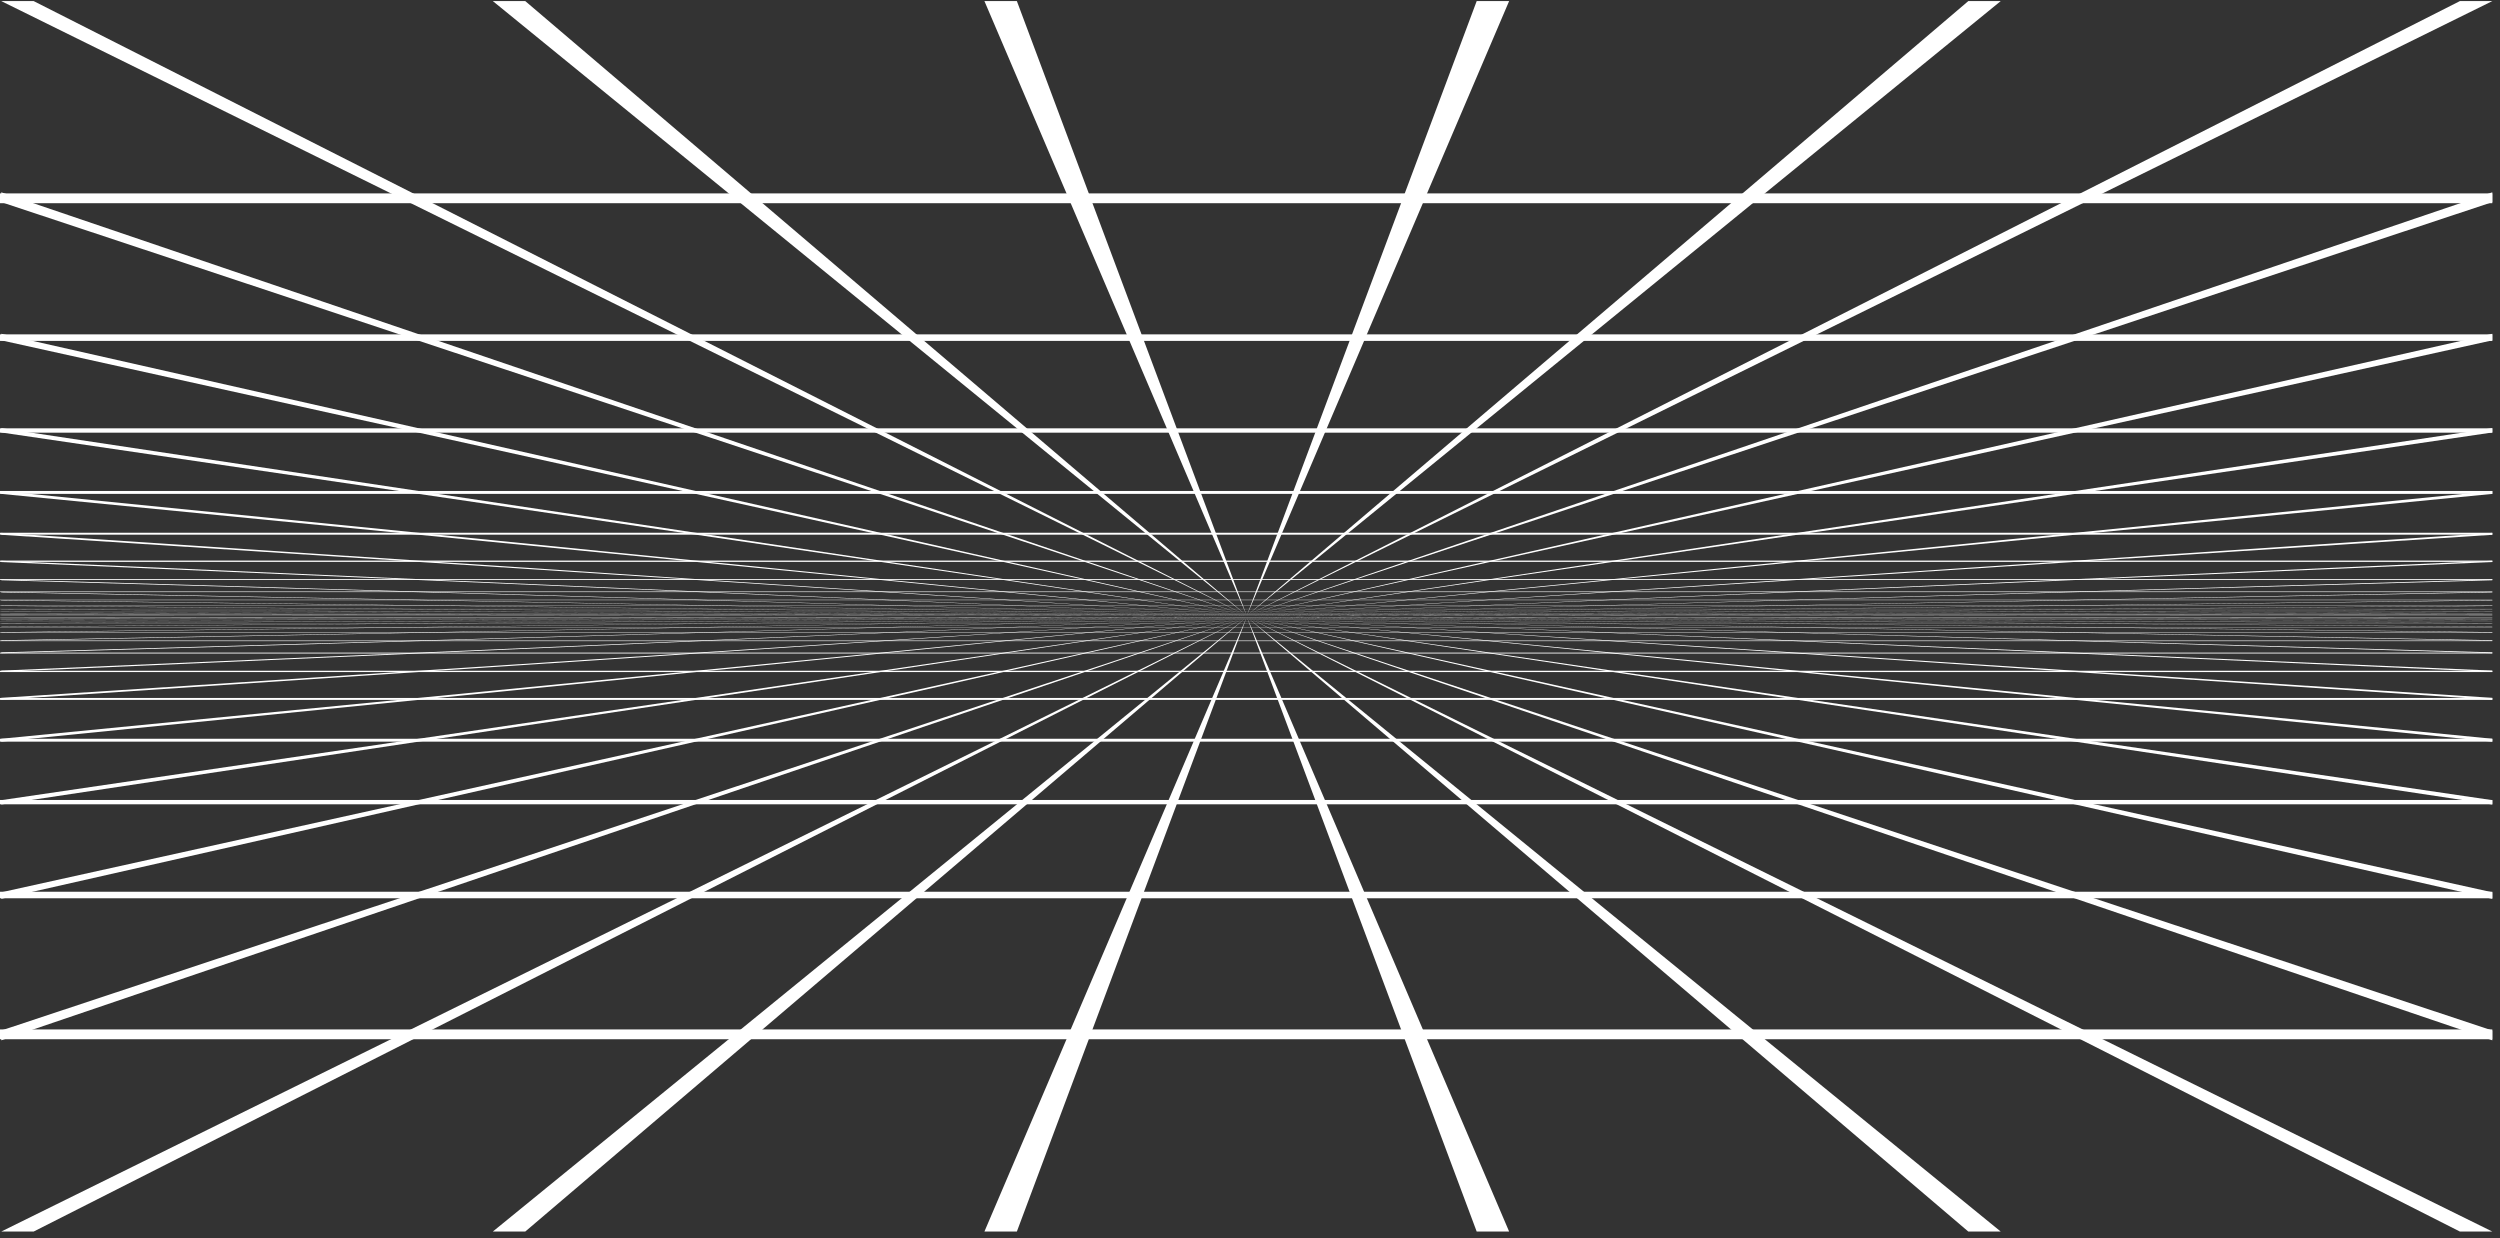 <svg xmlns="http://www.w3.org/2000/svg" xmlns:xlink="http://www.w3.org/1999/xlink" width="323" height="160" version="1.1" viewBox="0 0 323 160"><rect x="0" y="0" width="323" height="160" fill="#333333" stroke="none"/><title>autopilotbg2</title><desc>Created with Sketch.</desc><g id="Designs" fill="none" fill-rule="evenodd" stroke="none" stroke-width="1"><g id="autopilotbg2" fill="#FFF" fill-rule="nonzero" transform="translate(-1, 0)"><path id="Shape" d="M323.006,133.003 L323.006,134.27 L0.996,134.27 L0.996,133.003 L323.006,133.003 Z M323.006,115.213 L323.006,116.057 L0.996,116.057 L0.996,115.213 L323.006,115.213 Z M323.006,103.356 L323.006,103.916 L0.996,103.916 L0.996,103.356 L323.006,103.356 Z M323.006,95.448 L323.006,95.822 L0.996,95.822 L0.996,95.448 L323.006,95.448 Z M323.006,90.176 L323.006,90.426 L0.996,90.426 L0.996,90.176 L323.006,90.176 Z M323.006,86.662 L323.006,86.83 L0.996,86.83 L0.996,86.662 L323.006,86.662 Z M323.006,84.321 L323.006,84.431 L0.996,84.431 L0.996,84.321 L323.006,84.321 Z M323.006,82.758 L323.006,82.833 L0.996,82.833 L0.996,82.758 L323.006,82.758 Z M323.006,81.717 L323.006,81.766 L0.996,81.766 L0.996,81.717 L323.006,81.717 Z M323.006,81.023 L323.006,81.056 L0.996,81.056 L0.996,81.023 L323.006,81.023 Z M323.006,80.56 L323.006,80.581 L0.996,80.581 L0.996,80.56 L323.006,80.56 Z M323.006,80.251 L323.006,80.266 L0.996,80.266 L0.996,80.251 L323.006,80.251 Z M323.006,80.043 L323.006,80.057 L0.996,80.057 L0.996,80.043 L323.006,80.043 Z M323.006,79.907 L323.006,79.921 L0.996,79.921 L0.996,79.907 L323.006,79.907 Z M323.006,79.814 L323.006,79.828 L0.996,79.828 L0.996,79.814 L323.006,79.814 Z M323.006,79.75 L323.006,79.764 L0.996,79.764 L0.996,79.75 L323.006,79.75 Z"/><path id="Shape" d="M5.35,159.116 L1.161,159.116 L162.072,79.712 L5.35,159.116 L5.35,159.116 Z M64.673,159.116 L162.085,79.705 L162.084,79.711 L195.979,159.116 L191.788,159.116 L162.083,79.71 L132.378,159.116 L132.378,159.116 L128.188,159.116 L162.083,79.71 L162.082,79.708 L68.863,159.116 L68.863,159.116 L64.673,159.116 Z M255.303,159.116 L162.082,79.705 L162.082,79.705 L259.493,159.116 L255.303,159.116 Z M318.817,159.116 L162.082,79.705 L162.082,79.705 L323.006,159.116 L318.817,159.116 Z M323.006,134.409 L162.085,79.707 L162.085,79.707 L323.006,133.14 L323.006,134.409 Z M1.164,133.14 L162.085,79.707 L1.164,134.409 L1.164,134.409 L1.164,133.14 Z M162.059,79.709 L1.164,116.131 L1.164,115.284 L162.059,79.709 Z M162.083,79.704 L162.109,79.709 L323.006,115.285 L323.006,116.132 L162.083,79.704 L162.083,79.704 Z M1.164,103.943 L1.164,103.381 L161.972,79.716 L1.164,103.943 L1.164,103.943 Z M323.006,103.381 L323.006,103.943 L162.202,79.716 L323.006,103.381 Z M162.231,79.718 L162.196,79.712 L162.403,79.726 L162.403,79.726 L323.006,86.64 L323.006,86.808 L162.419,79.727 L323.006,90.161 L323.006,90.411 L162.291,79.72 L162.361,79.723 L162.196,79.712 L323.006,95.446 L323.006,95.823 L162.267,79.719 L162.231,79.718 Z M161.914,79.716 L1.164,95.823 L1.164,95.823 L1.164,95.446 L161.775,79.725 C161.821,79.722 161.868,79.719 161.914,79.716 Z M1.164,86.64 L81.625,83.176 L161.711,79.729 L161.711,79.729 L1.164,90.411 L1.164,90.411 L1.164,90.161 L161.711,79.729 L161.711,79.729 L1.164,86.808 L1.164,86.64 Z M323.006,84.396 L162.083,79.706 L162.083,79.706 L323.006,84.285 L323.006,84.396 Z M161.878,79.712 L161.908,79.71 L161.968,79.712 L161.976,79.711 L161.922,79.711 L1.164,84.396 L1.164,84.285 L161.804,79.713 L1.164,82.793 L1.164,82.719 L161.793,79.713 L1.164,81.725 L1.164,81.676 L161.878,79.712 Z M323.006,82.793 L162.568,79.716 L323.006,81.676 L323.006,81.676 L323.006,81.725 L162.568,79.716 L323.006,82.719 L323.006,82.793 Z M323.006,80.97 L323.006,81.003 L165.21,79.724 L323.006,80.514 L323.006,80.535 L165.35,79.725 L323.006,80.97 L323.006,80.97 Z M1.164,80.514 L159.055,79.724 L1.164,81.003 L1.164,80.97 L158.823,79.725 L1.164,80.535 L1.164,80.514 Z M323.006,80.22 L164.185,79.716 L162.844,79.705 L167.731,79.709 L323.006,79.765 L323.006,79.779 L169.081,79.71 L323.006,79.853 L323.006,79.867 L168.174,79.71 L323.006,79.986 L323.006,79.999 L166.736,79.709 L162.854,79.705 L164.12,79.715 L323.006,80.205 L323.006,80.22 Z M1.164,80.22 L1.164,80.205 L159.989,79.716 L1.164,80.22 L1.164,80.22 Z M1.164,79.765 L156.437,79.709 L1.164,79.999 L1.164,79.986 L155.993,79.71 L1.164,79.867 L1.164,79.853 L155.09,79.71 L1.164,79.779 L1.164,79.779 L1.164,79.765 Z"/><path id="Shape" d="M323.006,26.254 L323.006,24.987 L0.997,24.987 L0.997,26.254 L323.006,26.254 Z M323.006,44.044 L323.006,43.2 L0.997,43.2 L0.997,44.044 L323.006,44.044 Z M323.006,55.901 L323.006,55.34 L0.997,55.34 L0.997,55.901 L323.006,55.901 Z M323.006,63.809 L323.006,63.434 L0.997,63.434 L0.997,63.809 L323.006,63.809 Z M323.006,69.08 L323.006,68.831 L0.997,68.831 L0.997,69.08 L323.006,69.08 Z M323.006,72.595 L323.006,72.427 L0.997,72.427 L0.997,72.595 L323.006,72.595 Z M323.006,74.936 L323.006,74.826 L0.997,74.826 L0.997,74.936 L323.006,74.936 Z M323.006,76.498 L323.006,76.424 L0.997,76.424 L0.997,76.498 L323.006,76.498 Z M323.006,77.54 L323.006,77.491 L0.997,77.491 L0.997,77.54 L323.006,77.54 Z M323.006,78.233 L323.006,78.201 L0.997,78.201 L0.997,78.233 L323.006,78.233 Z M323.006,78.697 L323.006,78.676 L0.997,78.676 L0.997,78.697 L323.006,78.697 Z M323.006,79.006 L323.006,78.991 L0.997,78.991 L0.997,79.006 L323.006,79.006 Z M323.006,79.214 L323.006,79.2 L0.997,79.2 L0.997,79.214 L323.006,79.214 Z M323.006,79.35 L323.006,79.336 L0.997,79.336 L0.997,79.35 L323.006,79.35 Z M323.006,79.442 L323.006,79.429 L0.997,79.429 L0.997,79.442 L323.006,79.442 Z M323.006,79.507 L323.006,79.493 L0.997,79.493 L0.997,79.507 L323.006,79.507 Z"/><path id="Shape" d="M5.35,0.141 L1.161,0.141 L162.072,79.545 L5.35,0.141 L5.35,0.141 Z M64.674,0.141 L162.085,79.552 L162.084,79.546 L195.979,0.141 L191.789,0.141 L162.083,79.547 L132.379,0.141 L132.379,0.141 L128.188,0.141 L162.083,79.547 L162.082,79.549 L68.864,0.141 L68.864,0.141 L64.674,0.141 Z M255.304,0.141 L162.082,79.552 L162.082,79.552 L259.493,0.141 L255.304,0.141 Z M318.817,0.141 L162.082,79.552 L162.082,79.552 L323.006,0.141 L318.817,0.141 Z M323.006,24.847 L162.085,79.55 L162.085,79.55 L323.006,26.117 L323.006,24.847 Z M1.165,26.117 L162.085,79.55 L1.165,24.847 L1.165,24.847 L1.165,26.117 Z M162.059,79.548 L1.165,43.125 L1.165,43.972 L162.059,79.548 Z M162.084,79.553 L162.109,79.548 L323.006,43.972 L323.006,43.125 L162.084,79.553 L162.084,79.553 Z M1.165,55.314 L1.165,55.876 L161.972,79.541 L1.165,55.314 L1.165,55.314 Z M323.006,55.876 L323.006,55.314 L162.202,79.54 L323.006,55.876 Z M162.231,79.539 L162.196,79.545 L162.404,79.531 L162.404,79.531 L323.006,72.617 L323.006,72.449 L162.42,79.53 L323.006,69.096 L323.006,68.846 L162.291,79.537 L162.361,79.534 L162.196,79.545 L323.006,63.811 L323.006,63.434 L162.267,79.538 L162.231,79.539 Z M161.914,79.541 L1.165,63.434 L1.165,63.434 L1.165,63.811 L161.775,79.532 C161.822,79.535 161.868,79.538 161.914,79.541 Z M1.165,72.617 L81.625,76.081 L161.711,79.528 L161.711,79.528 L1.165,68.846 L1.165,68.846 L1.165,69.096 L161.711,79.528 L161.711,79.528 L1.165,72.449 L1.165,72.617 Z M323.006,74.861 L162.084,79.55 L162.084,79.55 L323.006,74.972 L323.006,74.861 Z M161.878,79.545 L161.908,79.547 L161.968,79.545 L161.976,79.546 L161.922,79.546 L1.165,74.861 L1.165,74.972 L161.804,79.544 L1.165,76.464 L1.165,76.538 L161.793,79.544 L81.625,78.538 L1.165,77.532 L1.165,77.581 L161.878,79.545 Z M323.006,76.464 L162.568,79.541 L323.006,77.581 L323.006,77.581 L323.006,77.532 L242.546,78.538 L162.568,79.541 L323.006,76.538 L323.006,76.464 Z M323.006,78.287 L323.006,78.254 L165.211,79.533 L323.006,78.743 L323.006,78.722 L165.35,79.532 L323.006,78.287 L323.006,78.287 Z M1.165,78.743 L159.055,79.533 L1.165,78.254 L1.165,78.287 L158.823,79.532 L1.165,78.722 L1.165,78.743 Z M162.115,79.553 L162.143,79.549 L162.132,79.549 L162.132,79.549 L162.111,79.554 L162.111,79.554 L167.731,79.548 L323.006,79.492 L323.006,79.478 L169.081,79.547 L323.006,79.404 L323.006,79.39 L168.174,79.547 L323.006,79.271 L323.006,79.258 L166.736,79.548 L162.854,79.552 L164.12,79.542 L323.006,79.052 L323.006,79.037 L163.97,79.542 L162.787,79.552 L162.115,79.553 Z M1.165,79.037 L1.165,79.052 L159.989,79.541 L1.165,79.037 L1.165,79.037 Z M1.165,79.492 L156.437,79.548 L1.165,79.258 L1.165,79.271 L155.993,79.547 L1.165,79.39 L1.165,79.404 L155.09,79.547 L1.165,79.478 L1.165,79.478 L1.165,79.492 Z"/></g></g></svg>